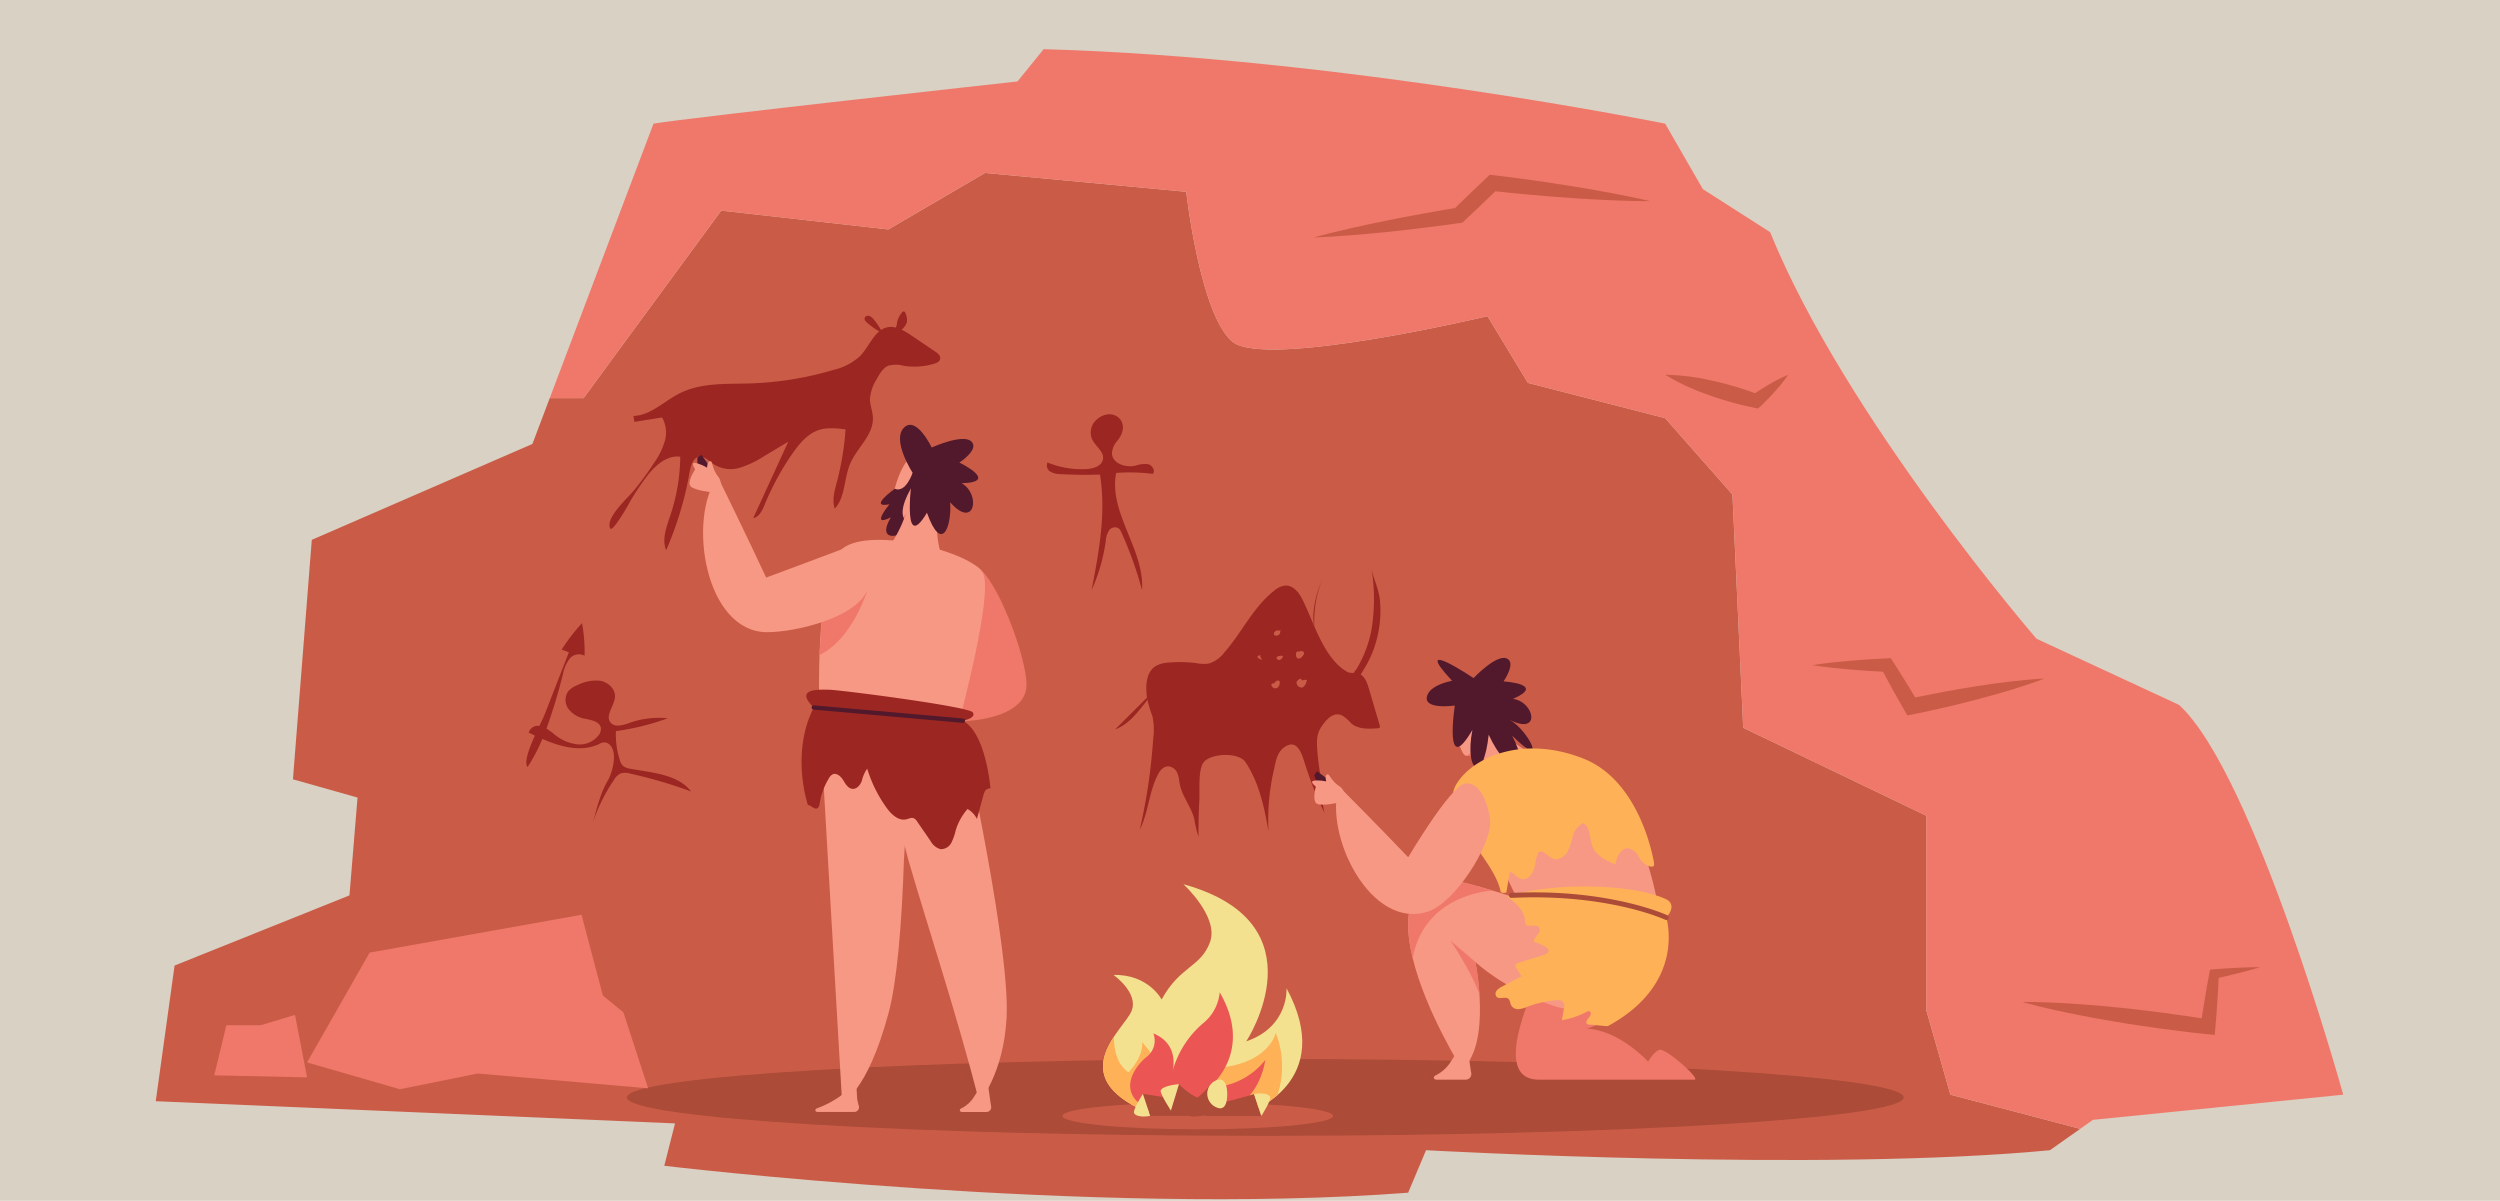 <svg xmlns="http://www.w3.org/2000/svg" xmlns:xlink="http://www.w3.org/1999/xlink" width="610" height="293" viewBox="0 0 610 293">
  <defs>
    <clipPath id="clip-path">
      <rect id="Rectángulo_49389" data-name="Rectángulo 49389" width="533.745" height="280.607" fill="none"/>
    </clipPath>
  </defs>
  <g id="Grupo_172396" data-name="Grupo 172396" transform="translate(-180 -1444)">
    <rect id="Rectángulo_215658" data-name="Rectángulo 215658" width="610" height="293" transform="translate(180 1444)" fill="#d9d1c4"/>
    <g id="Grupo_170542" data-name="Grupo 170542" transform="translate(218 1456)">
      <g id="Grupo_170541" data-name="Grupo 170541" clip-path="url(#clip-path)">
        <path id="Trazado_211658" data-name="Trazado 211658" d="M431.986,260.77V213.419l-44.643-21.445-2.626-56.916L368.3,116.424l-33.482-8.6-9.874-16.286S270.483,104.52,262.621,97.7s-11.177-36.508-11.177-36.508l-49.1-4.6L178.753,70.382l-40.777-4.6-33.591,45.757h-8.25l-4.224,11.174-53.834,23.4-4.6,58.437L49.238,209l-1.97,23.865L4.6,249.983,0,283.092l126.707,5.416-2.626,10.34s104.347,12.474,181.507,6.565l4.363-10.367s96.431,5.39,152.235,0l7.382-5.212-31.672-8.342Z" transform="translate(0 -26.395)" fill="#ca5c47"/>
        <path id="Trazado_211659" data-name="Trazado 211659" d="M526.983,471.107c0,5.178-69.738,9.375-155.766,9.375s-155.765-4.2-155.765-9.375,69.738-9.375,155.765-9.375,155.766,4.2,155.766,9.375" transform="translate(-100.483 -215.344)" fill="#ab4b38"/>
        <path id="Trazado_211660" data-name="Trazado 211660" d="M480.619,484.934c0,1.8-14.788,3.262-33.03,3.262s-33.03-1.461-33.03-3.262,14.788-3.263,33.03-3.263,33.03,1.461,33.03,3.263" transform="translate(-193.343 -224.643)" fill="#ca5c47"/>
        <path id="Trazado_211661" data-name="Trazado 211661" d="M213.432,166.9a75.539,75.539,0,0,0,4.994-6.824,17.811,17.811,0,0,0,2.55-5.244,7.417,7.417,0,0,0-.666-5.734l-6.748,1.068q-.122-.725-.244-1.45c4.1-.084,7.406-3.517,11.118-5.428,5.3-2.731,11.427-2.318,17.282-2.5a80.181,80.181,0,0,0,20.414-3.3,14.277,14.277,0,0,0,6.507-3.392c2.228-2.323,3.458-6.179,6.446-6.962,2.136-.561,4.271.753,6.142,2.017l5.814,3.924c.585.395,1.253.981,1.126,1.722-.112.654-.78.973-1.363,1.152a16.935,16.935,0,0,1-7.546.546,6.906,6.906,0,0,0-3.756-.024c-1.288.543-2.088,1.931-2.8,3.233a10.443,10.443,0,0,0-1.669,4.882c0,1.482.617,2.891.708,4.37.271,4.4-3.855,7.455-5.548,11.456-1.512,3.575-1.168,8.2-3.75,10.932-.715-2.078-.049-4.383.517-6.517a68.549,68.549,0,0,0,2.117-12.816c-2.261-.281-4.608-.554-6.768.234-2.636.962-4.607,3.36-6.287,5.791a65.445,65.445,0,0,0-6.646,12.253c-.6,1.454-1.388,3.142-2.827,3.351l8.55-18.633-5.793,3.471a23.823,23.823,0,0,1-6.018,2.882,7.727,7.727,0,0,1-6.367-.836c-1.2-.826-2.392-2.168-3.764-1.793-1.394.383-1.87,2.25-2.142,3.8A83.356,83.356,0,0,1,221.3,181.5c-1.094-2.693.1-5.764,1.029-8.53a47.007,47.007,0,0,0,2.424-14.284c-3.006-.446-5.787,1.817-7.8,4.309a61.74,61.74,0,0,0-4.442,6.584,48.611,48.611,0,0,1-3.244,5.284c-.775.95-1.795,2.429-1.79.4,0-2.566,4.511-6.606,5.958-8.366" transform="translate(-96.762 -59.234)" fill="#9c2622"/>
        <path id="Trazado_211662" data-name="Trazado 211662" d="M338.56,123.1a5.305,5.305,0,0,1,1.324-3,.566.566,0,0,1,.346-.186c.266-.007.424.319.514.594a3.787,3.787,0,0,1,.244,2.119,3.633,3.633,0,0,1-.993,1.49,19.561,19.561,0,0,1-1.713,1.74,6.937,6.937,0,0,1,.277-2.762" transform="translate(-157.734 -55.926)" fill="#9c2622"/>
        <path id="Trazado_211663" data-name="Trazado 211663" d="M324.881,123.712c-.429-.306-.918-.8-.731-1.324a.754.754,0,0,1,.38-.411c.75-.372,1.541.388,2.054,1.1a14.145,14.145,0,0,1,1.962,3.13,20.552,20.552,0,0,1-3.664-2.49" transform="translate(-151.159 -56.842)" fill="#9c2622"/>
        <path id="Trazado_211664" data-name="Trazado 211664" d="M435.714,403.965s6.155,4.319,4.427,8.747-16.737,15.766,3.455,24.62h25.376s21.273-7.235,8.962-30.127c0,0,.648,9.394-9.826,12.958,0,0,19-28.831-15.334-38.334,0,0,8.747,7.991,6.479,14.146s-7.343,5.8-11.8,13.984c0,0-3.213-6.209-11.743-5.993" transform="translate(-202.017 -178.078)" fill="#f3e190"/>
        <path id="Trazado_211665" data-name="Trazado 211665" d="M475.307,449.781s-1.75,8.093-15.662,8.618a78.566,78.566,0,0,0-10.719,7.134c.437-6.561-6.261-13.478-6.261-13.478.477,3.5-3.276,7.35-3.276,7.35-3.1-2.005-3.581-6.245-3.587-8.65-3.475,5.331-5.693,12.353,7.795,18.267h25.376a22.579,22.579,0,0,0,6.755-4.061,22.468,22.468,0,0,0-.42-15.181" transform="translate(-202.017 -209.77)" fill="#ffb157"/>
        <path id="Trazado_211666" data-name="Trazado 211666" d="M451.215,441.27a4.974,4.974,0,0,1-1.62,5.723c-3.023,2.376-8.2,9.61,1.946,13.39h18.031s7.343-2.7,8.963-12.634a17.566,17.566,0,0,1-13.714,6.722s11.122-8.5,2.592-23.216a11.022,11.022,0,0,1-4.166,7.639,23.579,23.579,0,0,0-7.5,12.2s2.408-6.939-4.535-9.827" transform="translate(-207.8 -201.13)" fill="#eb5654"/>
        <path id="Trazado_211667" data-name="Trazado 211667" d="M492.042,477.784s-8.316,2.573-11.643,2.53v2.834h13.408Z" transform="translate(-224.05 -222.83)" fill="#ab4b38"/>
        <path id="Trazado_211668" data-name="Trazado 211668" d="M453.139,483.068s9.156-.028,12.482.015l.348-3.125-14.6-2.255Z" transform="translate(-210.513 -222.793)" fill="#ab4b38"/>
        <path id="Trazado_211669" data-name="Trazado 211669" d="M466.152,473.253s3.362,3.468,5.486,3.425l2.324,4.329-9.757-1.3Z" transform="translate(-216.497 -220.717)" fill="#ab4b38"/>
        <path id="Trazado_211670" data-name="Trazado 211670" d="M478.161,472.948a22.131,22.131,0,0,1-5.251,4.792l.243,3.266s5.808.237,8.285-2.682Z" transform="translate(-220.557 -220.575)" fill="#ab4b38"/>
        <path id="Trazado_211671" data-name="Trazado 211671" d="M506.112,478.268c.487.664-2.13,4.743-2.13,4.743l-1.765-5.365s2.981-.623,3.894.622" transform="translate(-234.226 -222.694)" fill="#f3e190"/>
        <path id="Trazado_211672" data-name="Trazado 211672" d="M447.329,482.446c-.487-.664,2.13-4.743,2.13-4.743l1.765,5.365s-2.981.622-3.894-.622" transform="translate(-208.598 -222.792)" fill="#f3e190"/>
        <path id="Trazado_211673" data-name="Trazado 211673" d="M459.524,474.77c-.311.664,2.486,4.937,2.486,4.937l1.948-6.453s-3.851.272-4.434,1.516" transform="translate(-214.303 -220.717)" fill="#f3e190"/>
        <path id="Trazado_211674" data-name="Trazado 211674" d="M480.819,474.623a3.613,3.613,0,0,0,3.1,3.525c1.344,0,1.765-1.578,1.765-3.525s-.542-3.525-1.886-3.525a3.516,3.516,0,0,0-2.982,3.525" transform="translate(-224.246 -219.712)" fill="#f3e190"/>
        <path id="Trazado_211675" data-name="Trazado 211675" d="M449.1,291.557l-3.437,4.349c-1.935,2.449-4.033,5.017-6.982,6.041Z" transform="translate(-204.592 -135.977)" fill="#9c2622"/>
        <path id="Trazado_211676" data-name="Trazado 211676" d="M453.006,277.056a29,29,0,0,1-1.32-4.635c-.352-2.743-.183-6.068,2.164-7.531a7.089,7.089,0,0,1,3.2-.846,32.188,32.188,0,0,1,6.72.144,9.081,9.081,0,0,0,3.076.087,7.506,7.506,0,0,0,3.734-2.688c4.3-4.864,6.992-11.021,12.17-15.081a4.94,4.94,0,0,1,2.742-1.256c1.773-.068,3.17,1.5,3.984,3.078,2.916,5.65,5.194,14.512,11,17.935.828.489,1.9.193,2.821.47,1.47.442,2.106,2.129,2.539,3.6l2.675,9.089a.591.591,0,0,1,.016.427c-.09.179-.324.217-.523.232-2.213.172-4.672.272-6.385-1.139a12.786,12.786,0,0,0-2.2-1.946c-2.24-1.1-4,1.014-5.093,2.64-1.3,1.933-1.209,3.548-1.048,5.882.189,2.756.653,5.483,1.071,8.21.308,2.006.007,5.7.884,7.45a89.564,89.564,0,0,1-4.667-11.467c-.876-2.591-1.862-7.52-5.4-4.955-1.8,1.3-2.029,3.5-2.5,5.551a54.062,54.062,0,0,0-1.293,14.977c-1.019-5.9-2.3-11.933-5.616-16.922-1.748-2.632-9.059-2.178-10.424.327-1.153,2.116-.712,6.641-.845,9.035q-.245,4.426-.191,8.863a28.829,28.829,0,0,1-1.057-4.441c-.742-2.8-2.7-5.157-3.42-7.963-.307-1.2-.3-3.115-1.264-4.032-1.529-1.456-3.1-.67-3.964.844-2.412,4.253-2.411,9.438-4.633,13.784a139.655,139.655,0,0,0,3.251-21.969,16.838,16.838,0,0,0-.142-5.568l-.054-.188" transform="translate(-209.849 -114.38)" fill="#9c2622"/>
        <path id="Trazado_211677" data-name="Trazado 211677" d="M533.022,237.509a23.928,23.928,0,0,0-3.559,9.768,13.97,13.97,0,0,0-.027,3.964,19.758,19.758,0,0,0,1.229,4.012l2.139,5.544c.228.591,1.945,3.877.417,3.4-1.766-.555-2.971-7.113-3.251-8.685-1.043-5.844-.318-12.947,3.051-18" transform="translate(-246.86 -110.77)" fill="#9c2622"/>
        <path id="Trazado_211678" data-name="Trazado 211678" d="M551.626,251.128a46.845,46.845,0,0,0-.2-14.352c.411,2.731,1.848,5.253,2.117,8.123a27.565,27.565,0,0,1-.614,8.853,26.578,26.578,0,0,1-3.331,8.043c-.359.573-1.91,3.428-2.813,2.989-1.174-.571.759-2.673,1.082-3.193a28.439,28.439,0,0,0,3.763-10.462" transform="translate(-254.835 -110.428)" fill="#9c2622"/>
        <path id="Trazado_211679" data-name="Trazado 211679" d="M513.434,266.024a2.408,2.408,0,0,0-1.426-.308c-.484.1-.9.66-.658,1.093a.938.938,0,0,0,1.369-1.208Z" transform="translate(-238.452 -123.871)" fill="#ca5c47"/>
        <path id="Trazado_211680" data-name="Trazado 211680" d="M522.259,275.361l-.181-.022a.492.492,0,0,0-.649.577,1.127,1.127,0,0,0,.26,1.009.741.741,0,0,0,.784.018,1.962,1.962,0,0,0,.6-.568c.193-.25.384-.581.24-.862-.161-.311-.6-.313-.945-.271Z" transform="translate(-243.18 -128.359)" fill="#ca5c47"/>
        <path id="Trazado_211681" data-name="Trazado 211681" d="M514.141,277.425a2.15,2.15,0,0,0-1.18.041c-.2.066-.415.192-.447.4-.036.233.185.434.413.492a.9.9,0,0,0,1.069-.793Z" transform="translate(-239.026 -129.356)" fill="#ca5c47"/>
        <path id="Trazado_211682" data-name="Trazado 211682" d="M522.62,287.771c-.438.219-.931.513-.988,1a1.216,1.216,0,0,0,.8,1.1.922.922,0,0,0,.5.117.908.908,0,0,0,.531-.328,2.662,2.662,0,0,0,.679-1.521,1.778,1.778,0,0,0-1.12.107Z" transform="translate(-243.278 -134.211)" fill="#ca5c47"/>
        <path id="Trazado_211683" data-name="Trazado 211683" d="M510.741,289.431c-.2-.2-.587.028-.6.313a.813.813,0,0,0,.45.679,1.079,1.079,0,0,0,.473.169.971.971,0,0,0,.839-.45,1.88,1.88,0,0,0,.281-.943.636.636,0,0,0-.023-.268.482.482,0,0,0-.577-.237,1.4,1.4,0,0,0-.563.376Z" transform="translate(-237.919 -134.633)" fill="#ca5c47"/>
        <path id="Trazado_211684" data-name="Trazado 211684" d="M504.718,277.327a1.151,1.151,0,0,0-.539-.1.394.394,0,0,0-.356.359c.006.211.226.341.418.429l.631.291a.906.906,0,0,0-.474-.7Z" transform="translate(-234.974 -129.292)" fill="#ca5c47"/>
        <path id="Trazado_211685" data-name="Trazado 211685" d="M617.767,255.1s-21.665-78.226-40.047-95.1L542.925,143.85S496.312,89.943,477.93,44.643l-16.413-10.5-9.191-15.972S372.231,1.97,300.672,0L294.29,7.878s-79.622,8.759-88.813,10.288L180.158,85.148h8.25L222,39.391l40.776,4.6L286.364,30.2l49.1,4.6s3.314,29.686,11.177,36.508,62.326-6.157,62.326-6.157l9.874,16.286,33.482,8.6,16.412,18.633,2.626,56.916,44.643,21.446v47.351l5.909,20.722,31.672,8.342,3.123-2.206Z" transform="translate(-84.023)" fill="#f0786a"/>
        <path id="Trazado_211686" data-name="Trazado 211686" d="M69.2,431.825,84.469,405.03l51.7-9.236,5.2,19.7,5.019,4.118,6.032,18.531-41.607-3.613-18.957,3.832Z" transform="translate(-32.276 -184.592)" fill="#f0786a"/>
        <path id="Trazado_211687" data-name="Trazado 211687" d="M29.713,444.109l-2.954,12.217,22.649.495-2.954-15.244-8.371,2.532Z" transform="translate(-12.48 -205.944)" fill="#f0786a"/>
        <path id="Trazado_211688" data-name="Trazado 211688" d="M419.291,168.542a4.156,4.156,0,0,0-.673,4.758c.851,1.573,2.788,2.791,2.534,4.561-.246,1.717-2.367,2.379-4.1,2.464a22.218,22.218,0,0,1-9.445-1.618,1.767,1.767,0,0,0,.718,2.253,4.992,4.992,0,0,0,2.516.594q4.778.251,9.566.1c1.54,9.352-.254,18.894-2.043,28.2a43.768,43.768,0,0,0,3.454-11.944,5.638,5.638,0,0,1,.752-2.544,1.788,1.788,0,0,1,2.33-.639,2.538,2.538,0,0,1,.768,1.109,93.5,93.5,0,0,1,5.005,14.009c.673-9.863-8.233-18.894-6.307-28.591a46.1,46.1,0,0,1,8.957.228c.664-.817-.164-2.117-1.187-2.364a7.006,7.006,0,0,0-3.1.375c-2.392.527-5.594-.534-5.707-2.981a5.1,5.1,0,0,1,1.407-3.205c3.731-4.75-1.6-8.669-5.446-4.763" transform="translate(-190.016 -77.861)" fill="#9c2622"/>
        <path id="Trazado_211689" data-name="Trazado 211689" d="M194.762,297.967a3.489,3.489,0,0,1-1.631-.617,3.362,3.362,0,0,1-.921-1.666,21.079,21.079,0,0,1-.907-6.886,60.372,60.372,0,0,0,12.692-3.14,21.683,21.683,0,0,0-9.406,1.148c-1.536.548-3.526,1.164-4.57-.09-1.431-1.719.962-4.081,1.072-6.314.095-1.924-1.69-3.546-3.586-3.887a9.834,9.834,0,0,0-5.59,1.07,5.533,5.533,0,0,0-2.275,1.543,3.741,3.741,0,0,0,.167,4.35,6.475,6.475,0,0,0,3.946,2.3c1.577.334,3.662.684,3.888,2.28a2.486,2.486,0,0,1-.522,1.721,5.88,5.88,0,0,1-5.292,2.236,10.531,10.531,0,0,1-5.442-2.361,21.942,21.942,0,0,0-2.01-1.481,137.735,137.735,0,0,0,4.031-13.332,8.667,8.667,0,0,1,1.612-3.7,2.9,2.9,0,0,1,3.648-.727,37.975,37.975,0,0,0-.623-7.951,44.173,44.173,0,0,0-4.963,6.436l1.755.667-5.907,15.162c-.231.591-.718,1.6-1.289,2.8a2.338,2.338,0,0,0-2.612,1.636c.5.244,1,.487,1.514.727-1.4,3.118-2.693,6.56-1.78,7.679a43.158,43.158,0,0,0,3.6-6.858c4.576,1.972,9.525,3.29,13.892,1.232a2.245,2.245,0,0,1,1.693-.346c3.266,1.263,1.53,7.3.432,9.184-2.244,3.851-2.8,7.666-4.167,11.77a43.715,43.715,0,0,1,5.654-11.888,3.84,3.84,0,0,1,1.564-1.526,3.951,3.951,0,0,1,2.346.027,114.246,114.246,0,0,1,14.909,4.374c-3.359-4.282-9.567-4.564-14.916-5.567" transform="translate(-79.031 -122.407)" fill="#9c2622"/>
        <path id="Trazado_211690" data-name="Trazado 211690" d="M529.307,72.73c2.906-.793,5.824-1.511,8.75-2.172,2.923-.687,5.859-1.283,8.792-1.9,2.941-.562,5.872-1.19,8.823-1.693s5.889-1.084,8.847-1.537l-1.031.508c2.722-2.648,5.426-5.315,8.21-7.9l.68-.631.879.106c6.415.775,12.816,1.657,19.2,2.7,3.2.493,6.379,1.078,9.564,1.663,3.182.605,6.361,1.237,9.526,1.988-3.253.012-6.492-.094-9.729-.227-3.234-.154-6.468-.307-9.692-.552-6.454-.434-12.888-1.028-19.311-1.731l1.558-.524c-2.7,2.669-5.483,5.255-8.247,7.859l-.445.419-.588.089c-2.958.45-5.934.784-8.9,1.171s-5.951.674-8.926,1.015c-2.983.287-5.964.593-8.958.808-2.99.241-5.989.426-9,.536" transform="translate(-246.86 -26.774)" fill="#ca5c47"/>
        <path id="Trazado_211691" data-name="Trazado 211691" d="M690.2,148.867a54.145,54.145,0,0,1,11.577,1.473c1.889.386,3.74.9,5.585,1.442s3.662,1.175,5.47,1.842l-1.553.316c.681-.5,1.417-.939,2.128-1.406s1.447-.9,2.188-1.331a37,37,0,0,1,4.641-2.337A37.051,37.051,0,0,1,717,152.932c-.573.637-1.145,1.274-1.751,1.869s-1.18,1.231-1.812,1.795l-.584.521-.969-.206c-1.885-.4-3.765-.817-5.609-1.358s-3.69-1.078-5.494-1.758a54.152,54.152,0,0,1-10.579-4.928" transform="translate(-321.898 -69.429)" fill="#ca5c47"/>
        <path id="Trazado_211692" data-name="Trazado 211692" d="M757.561,280.144c3.036-.494,6.073-.8,9.109-1.065s6.073-.437,9.109-.6l.879-.048.561.874c2.108,3.284,4.17,6.6,6.151,9.954l-2.083-.923c2.7-.617,5.425-1.1,8.136-1.652,2.725-.491,5.448-.985,8.188-1.406s5.485-.808,8.243-1.138c2.765-.3,5.528-.606,8.331-.724-2.613,1.02-5.267,1.85-7.918,2.689q-3.987,1.212-8,2.275c-2.677.717-5.369,1.361-8.061,2.007-2.705.583-5.395,1.241-8.113,1.762l-1.392.267-.691-1.19c-1.958-3.371-3.835-6.791-5.666-10.237l1.44.826c-3.036-.166-6.073-.332-9.109-.6s-6.073-.572-9.109-1.065" transform="translate(-353.313 -129.854)" fill="#ca5c47"/>
        <path id="Trazado_211693" data-name="Trazado 211693" d="M853.525,428.242c3.846-.026,7.669.125,11.479.369s7.614.531,11.4.932c3.8.353,7.573.844,11.353,1.31,3.772.532,7.548,1.029,11.3,1.671l-2.033,1.584c.323-2.14.6-4.284.984-6.417.359-2.135.706-4.272,1.128-6.4l.19-.958.8-.063c3.814-.3,7.642-.505,11.5-.533-3.7,1.1-7.417,2.017-11.153,2.841l.987-1.021c-.071,2.168-.216,4.328-.349,6.489-.113,2.164-.324,4.316-.493,6.473l-.139,1.768-1.895-.185c-3.793-.369-7.567-.884-11.345-1.364-3.769-.546-7.543-1.067-11.3-1.726-3.761-.611-7.508-1.323-11.247-2.1s-7.467-1.629-11.171-2.668" transform="translate(-398.069 -195.758)" fill="#ca5c47"/>
        <path id="Trazado_211694" data-name="Trazado 211694" d="M248.661,185.45l-.985.739v4.1l3.119-.492v-1.313Z" transform="translate(-115.512 -86.491)" fill="#51192b"/>
        <path id="Trazado_211695" data-name="Trazado 211695" d="M303.515,303.991l2,34.449,3.511,60.246s5.982-1.938,11.329-21.7c2.06-7.612,3.232-21.416,3.767-37.576,0,0,1.058-15.434.838-20.664-.2-4.829-.378-9.7-.383-14.393Z" transform="translate(-141.554 -141.776)" fill="#f79885"/>
        <path id="Trazado_211696" data-name="Trazado 211696" d="M361.724,378.2c.925-16.454-9.491-64.373-11.407-73.084l-19.851-1.225c.315,9.445,7.342,35.827,7.342,35.827,4.955,17.017,11.585,36.865,17.282,58.929,0,0,5.871-6.891,6.633-20.447" transform="translate(-154.124 -141.727)" fill="#f79885"/>
        <path id="Trazado_211697" data-name="Trazado 211697" d="M311.309,470.141c-.295-.121-1.578,2.924-3.546,4.528a24.671,24.671,0,0,1-5.843,3.064c-.522.283-.345.849.249.849h8.862a1.173,1.173,0,0,0,1.224-1.333,13.757,13.757,0,0,1-.446-1.988c-.026-.328-.242-5.014-.5-5.12" transform="translate(-140.666 -219.264)" fill="#f79885"/>
        <path id="Trazado_211698" data-name="Trazado 211698" d="M373.78,470.144c-.6,0-.862,2.123-2.61,4.695a7.659,7.659,0,0,1-3.194,2.9c-.522.283-.344.849.25.849H374.1a1.166,1.166,0,0,0,1.224-1.333c-.4-2.038-.8-7.108-1.546-7.108" transform="translate(-171.474 -219.267)" fill="#f79885"/>
        <path id="Trazado_211699" data-name="Trazado 211699" d="M348.983,234.077c5.124,2.769,12.36,22.157,12.387,28.989.048,12.483-32.475,10.563-42.091,3.26,0,0,19.123-5.807,28.671-10.042,0,0-8.836-11.717-12.647-22.4-1.646-4.613,11.734-.735,13.68.193" transform="translate(-148.906 -108.047)" fill="#f0786a"/>
        <path id="Trazado_211700" data-name="Trazado 211700" d="M303.41,266.854s-1.443-35.015,5.7-40.432,31.759.985,34.221,6.155-5.685,35.446-5.685,35.446-10.139,3.811-34.233-1.169" transform="translate(-141.45 -104.639)" fill="#f79885"/>
        <path id="Trazado_211701" data-name="Trazado 211701" d="M347.768,199.147c1.331-1.074,4.8-4.606,4.959-8.43s-8.229-6.4-10.584-5.539c-4.272,1.559-6.922,14.581-5.187,15.914.447.344,4.956,2.779,10.812-1.946" transform="translate(-156.899 -86.287)" fill="#f79885"/>
        <path id="Trazado_211702" data-name="Trazado 211702" d="M337.433,213.355a6.506,6.506,0,0,0,3.26.918l.48-2.972c-2.065,2.392-3.74,2.054-3.74,2.054" transform="translate(-157.373 -98.547)" fill="#f0786a"/>
        <path id="Trazado_211703" data-name="Trazado 211703" d="M339.308,193.677s-1.626,5.034-4.367,3.912c0,0-6.685,4.8-1.28,3.79,0,0-4.851,5.8.32,3.188-3.775,6.483,3.077,5,5.282,1.678,0,0-5.767-.32.562-10.292Z" transform="translate(-154.63 -90.328)" fill="#51192b"/>
        <path id="Trazado_211704" data-name="Trazado 211704" d="M347.718,208.016c-1.664,3.706.049,9.477.049,9.477-2.553,3.788-9.527.153-12.521-1.046a30.913,30.913,0,0,0,3.282-5.888c3.035-8.146,12.2-9.248,9.19-2.542" transform="translate(-156.353 -94.971)" fill="#f79885"/>
        <path id="Trazado_211705" data-name="Trazado 211705" d="M343.395,183.456s-5.156-7.917-2.126-10.986,6.782,4.832,6.782,4.832,7.528-3.43,9.652-1.509-2.9,5.181-2.9,5.181,9.973,4.79.557,5.036c4.8,2.759,3.139,11.448-2.8,4.645.4,5.883-2.026,12.711-5.667,2.56-6.487,10.89-3.5-9.759-3.5-9.759" transform="translate(-158.717 -80.107)" fill="#51192b"/>
        <path id="Trazado_211706" data-name="Trazado 211706" d="M341.408,316.959c-.656-6.237-2.527-14.226-6.738-16.534,0,0,3.447-.621,2.378-2.044s-32.091-5.43-35.017-5.505-8.439-.2-3.745,4.336c-4.226,8.265-3.235,17.89-1.436,23.817.815,0,1.362,1.015,2.155.824.5-.121.65-.745.728-1.255a16.532,16.532,0,0,1,2.257-6.134,2.283,2.283,0,0,1,.876-.93c.974-.466,2.028.477,2.594,1.4s1.192,2.039,2.267,2.129,1.914-.957,2.294-1.973a8.218,8.218,0,0,1,1.3-2.954,32.628,32.628,0,0,0,4.741,9.56c1.15,1.594,2.878,3.242,4.793,2.8.611-.142,1.242-.494,1.826-.265a2,2,0,0,1,.831.806l3.246,4.71a4.029,4.029,0,0,0,2.426,2.022,2.842,2.842,0,0,0,2.665-1.544,13.73,13.73,0,0,0,1.079-3.075,14.18,14.18,0,0,1,2.874-5.172A5.738,5.738,0,0,1,338.1,324.4l1.528-5.6c.309-1.133.609-1.894,1.783-1.847" transform="translate(-137.725 -136.582)" fill="#9c2622"/>
        <path id="Trazado_211707" data-name="Trazado 211707" d="M336.815,304.3a.47.47,0,0,1-.047,0l-36.383-3.215a.529.529,0,0,1-.479-.573.536.536,0,0,1,.573-.479l36.383,3.214a.528.528,0,0,1-.046,1.053" transform="translate(-139.87 -139.929)" fill="#51192b"/>
        <path id="Trazado_211708" data-name="Trazado 211708" d="M315.209,247.3s-3.522,11.9-11.7,15.876l.589-9.292Z" transform="translate(-141.554 -115.336)" fill="#f0786a"/>
        <path id="Trazado_211709" data-name="Trazado 211709" d="M290.67,222.245c-1.872,7.405-17.583,11.166-24.756,11.168-15.2,0-19.542-27.712-12.063-37.947,0,0,7.187,14.679,11.817,24.619,0,0,11.408-4.221,22.546-8.428,4.81-1.817,3.392,8.528,2.455,10.589" transform="translate(-116.722 -91.161)" fill="#f79885"/>
        <path id="Trazado_211710" data-name="Trazado 211710" d="M251.1,197.631c-.484.11-1.4-1.628-1.4-1.628s-4.257-.42-5.3-1.445,1.07-4.174,1.07-4.174-.747-1.128-.486-1.477,2.088.283,3.387,1.06c0,0,.034-1.749.87-1.554.6.139.166,1.707,2.113,4.141.573.876.764,4.846-.254,5.077" transform="translate(-113.852 -87.865)" fill="#f79885"/>
        <path id="Trazado_211711" data-name="Trazado 211711" d="M634.609,398.5s-23.006,38.792-7.094,38.792h37.975c1.725,0-7.129-7.925-8.628-7.285-1.378.588-2.684,2.876-2.684,2.876s-7.012-7.7-15.021-8.052c0,0,22.545-6.934,18.061-25.963Z" transform="translate(-290.047 -185.852)" fill="#f0786a"/>
        <path id="Trazado_211712" data-name="Trazado 211712" d="M650.53,445.526a15.55,15.55,0,0,0-4.239,0l10.179-2.647a24.767,24.767,0,0,1-5.94,2.647" transform="translate(-301.419 -206.551)" fill="#f0786a"/>
        <path id="Trazado_211713" data-name="Trazado 211713" d="M591.718,452.333c-.717,0-1.027,2.531-3.112,5.6a9.14,9.14,0,0,1-3.808,3.454c-.623.337-.41,1.012.3,1.012H592.1a1.39,1.39,0,0,0,1.459-1.59c-.474-2.43-.95-8.474-1.844-8.474" transform="translate(-272.568 -210.96)" fill="#f79885"/>
        <path id="Trazado_211714" data-name="Trazado 211714" d="M619.635,388.889s4.98,27.107-11.527,21.535c-12.275-4.144-19.026-10.692-19.026-10.692s4.038,19.85-3.23,26.229c0,0-8.9-14.084-12.065-27.15-1.7-6.994-1.744-13.712,2.1-17.815,2.584-2.745,9.319-1.131,17.395,1.324,4.668,1.4,9.788,3.117,14.827,4.409,13.389,3.456,11.527,2.159,11.527,2.159" transform="translate(-267.091 -177.021)" fill="#f79885"/>
        <path id="Trazado_211715" data-name="Trazado 211715" d="M598.118,412.817l-6.056-5.182s5.779,8.741,7.062,13.321a60.92,60.92,0,0,0-1.005-8.139" transform="translate(-276.128 -190.114)" fill="#f0786a"/>
        <path id="Trazado_211716" data-name="Trazado 211716" d="M593.282,382.321s-16.587.614-19.494,16.49c-1.7-6.994-1.744-13.712,2.1-17.815,2.584-2.746,9.319-1.131,17.395,1.324" transform="translate(-267.091 -177.021)" fill="#f0786a"/>
        <path id="Trazado_211717" data-name="Trazado 211717" d="M648.529,355.887a85.053,85.053,0,0,1,4.534,18.372s-22.422,8.2-35.82-7.442L613,357.907s23.823-25.977,35.532-2.019" transform="translate(-285.891 -161.247)" fill="#f79885"/>
        <path id="Trazado_211718" data-name="Trazado 211718" d="M605.586,302.313c.791-1.433,2.591-5.817,1.348-9.262s-9.6-2.7-11.381-1.083c-3.221,2.926-.864,15.422,1.155,15.977.52.143,5.4.672,8.878-5.632" transform="translate(-277.016 -135.536)" fill="#f79885"/>
        <path id="Trazado_211719" data-name="Trazado 211719" d="M599.111,320.324a6.224,6.224,0,0,0,3.221-.365l-.649-2.807c-.965,2.866-2.572,3.172-2.572,3.172" transform="translate(-279.415 -147.914)" fill="#f0786a"/>
        <path id="Trazado_211720" data-name="Trazado 211720" d="M610.834,308.094c1.571,3.556,6.773,6.032,6.773,6.032,1.06,4.241-5.99,6.875-8.76,8.237a29.571,29.571,0,0,0-2.089-6.1c-3.852-7.374,1.233-14.6,4.075-8.165" transform="translate(-282.334 -142.528)" fill="#f79885"/>
        <path id="Trazado_211721" data-name="Trazado 211721" d="M588.012,289.966s-8.225,1.178-6.649-2.636c.766-1.853,3.438-2.866,5.984-3.417-10.33-11.082,5.245-.652,5.245-.652s5.43-5.76,8.007-4.825-.693,5.638-.693,5.638,10.569.639,2.313,4.261c5.251.71,6.919,9.01-.8,5.129,4.568,2.471,9.576,12.745.6,3.856,5.05,9.813-.829,10.343-5.74-.251-1.244,12.13-5.973,9.2-3.966-1.168-7.018,12.038-4.3-5.935-4.3-5.935" transform="translate(-271.044 -129.81)" fill="#51192b"/>
        <path id="Trazado_211722" data-name="Trazado 211722" d="M642.169,347.813s-2.961-19.92-17.228-25.573-26.469-.731-30.822,5.916c-5.115,7.812,9.018,18.041,10.633,26.655a1.692,1.692,0,0,0,1.373.072q.414-2.505.828-5.01c1.105.282,1.79,1.5,2.9,1.744,1.39.3,2.594-1.084,3.006-2.446s.411-2.871,1.148-4.088c1.106-.694,2.167.959,3.353,1.5,1.28.587,2.823-.277,3.579-1.464a16.626,16.626,0,0,0,1.41-3.964,4.66,4.66,0,0,1,2.541-3.18c1.845,1.05,1.469,3.781,2.267,5.748.9,2.224,3.311,3.375,5.515,4.324.393-1.81,1.355-4.073,3.2-3.921A3.581,3.581,0,0,1,638.3,346a5.547,5.547,0,0,0,2.132,2.283c.972.418,1.824.581,1.736-.473" transform="translate(-276.569 -149.134)" fill="#ffb157"/>
        <path id="Trazado_211723" data-name="Trazado 211723" d="M615.478,385.366c10.006-3.418,30.005-3.46,38.809.62,1.007.467,2.288,1.884,0,4.442,0,0,5.115,16.017-14.267,26.514-1.462-.051-2.919-.313-4.381-.363a1.057,1.057,0,0,1-.618-.151c-.487-.372-.036-1.126.388-1.569s.734-1.317.162-1.535a1.012,1.012,0,0,0-.8.169,19.946,19.946,0,0,1-5.951,1.991l.528-2.925a1.978,1.978,0,0,0-.068-1.325c-.353-.623-1.22-.669-1.933-.608a25.954,25.954,0,0,0-7,1.6,6.731,6.731,0,0,1-2.043.567,1.951,1.951,0,0,1-1.823-.871c-.29-.533-.243-1.258-.705-1.65-.762-.647-2.143.22-2.865-.472a1.191,1.191,0,0,1-.032-1.488,3.472,3.472,0,0,1,1.271-.979c1.6-.875,3.2-1.75,4.844-2.544l-1.225-1.933a1.073,1.073,0,0,1-.243-.818c.094-.34.48-.493.818-.6l6.02-1.852c.61-.187,1.364-.612,1.209-1.23a1.218,1.218,0,0,0-.6-.655,12.174,12.174,0,0,0-3.07-1.378,3.665,3.665,0,0,1,1.035-1.713c.416-.535.7-1.35.243-1.852-.776-.855-2.626.263-3.2-.739a1.914,1.914,0,0,1-.156-.827c-.181-2.521-2.259-4.4-4.351-5.824" transform="translate(-285.726 -178.559)" fill="#ffb157"/>
        <path id="Trazado_211724" data-name="Trazado 211724" d="M530.413,330.157l-.68.989,1.279,3.791,2.728-1.427-.409-1.213Z" transform="translate(-247.058 -153.979)" fill="#51192b"/>
        <path id="Trazado_211725" data-name="Trazado 211725" d="M577.327,345.295c0,5.793-8.514,19.433-15.141,21.669-14.047,4.74-25.507-18.726-21.787-30.512,0,0,9.521,9.553,16.9,17.3,0,0,10.34-17.47,13.871-17.985,4.424-.646,6.159,7.326,6.16,9.533" transform="translate(-251.702 -156.576)" fill="#f79885"/>
        <path id="Trazado_211726" data-name="Trazado 211726" d="M537.1,339.532c-.413.252-1.8-1.067-1.8-1.067s-4.065.939-5.345.316-.312-4.191-.312-4.191-1.041-.81-.909-1.213,2.018-.389,3.459-.076c0,0-.513-1.626.32-1.707.6-.058.685,1.526,3.242,3.168.8.631,2.216,4.24,1.347,4.771" transform="translate(-246.585 -154.649)" fill="#f79885"/>
        <path id="Trazado_211727" data-name="Trazado 211727" d="M657.125,392.291a.6.6,0,0,1-.257-.058c-.138-.065-14.031-6.463-37.5-5.331a.594.594,0,0,1-.634-.575.6.6,0,0,1,.576-.634c23.787-1.156,37.936,5.38,38.075,5.444a.606.606,0,0,1-.259,1.154" transform="translate(-288.566 -179.817)" fill="#ab4b38"/>
      </g>
    </g>
  </g>
</svg>
